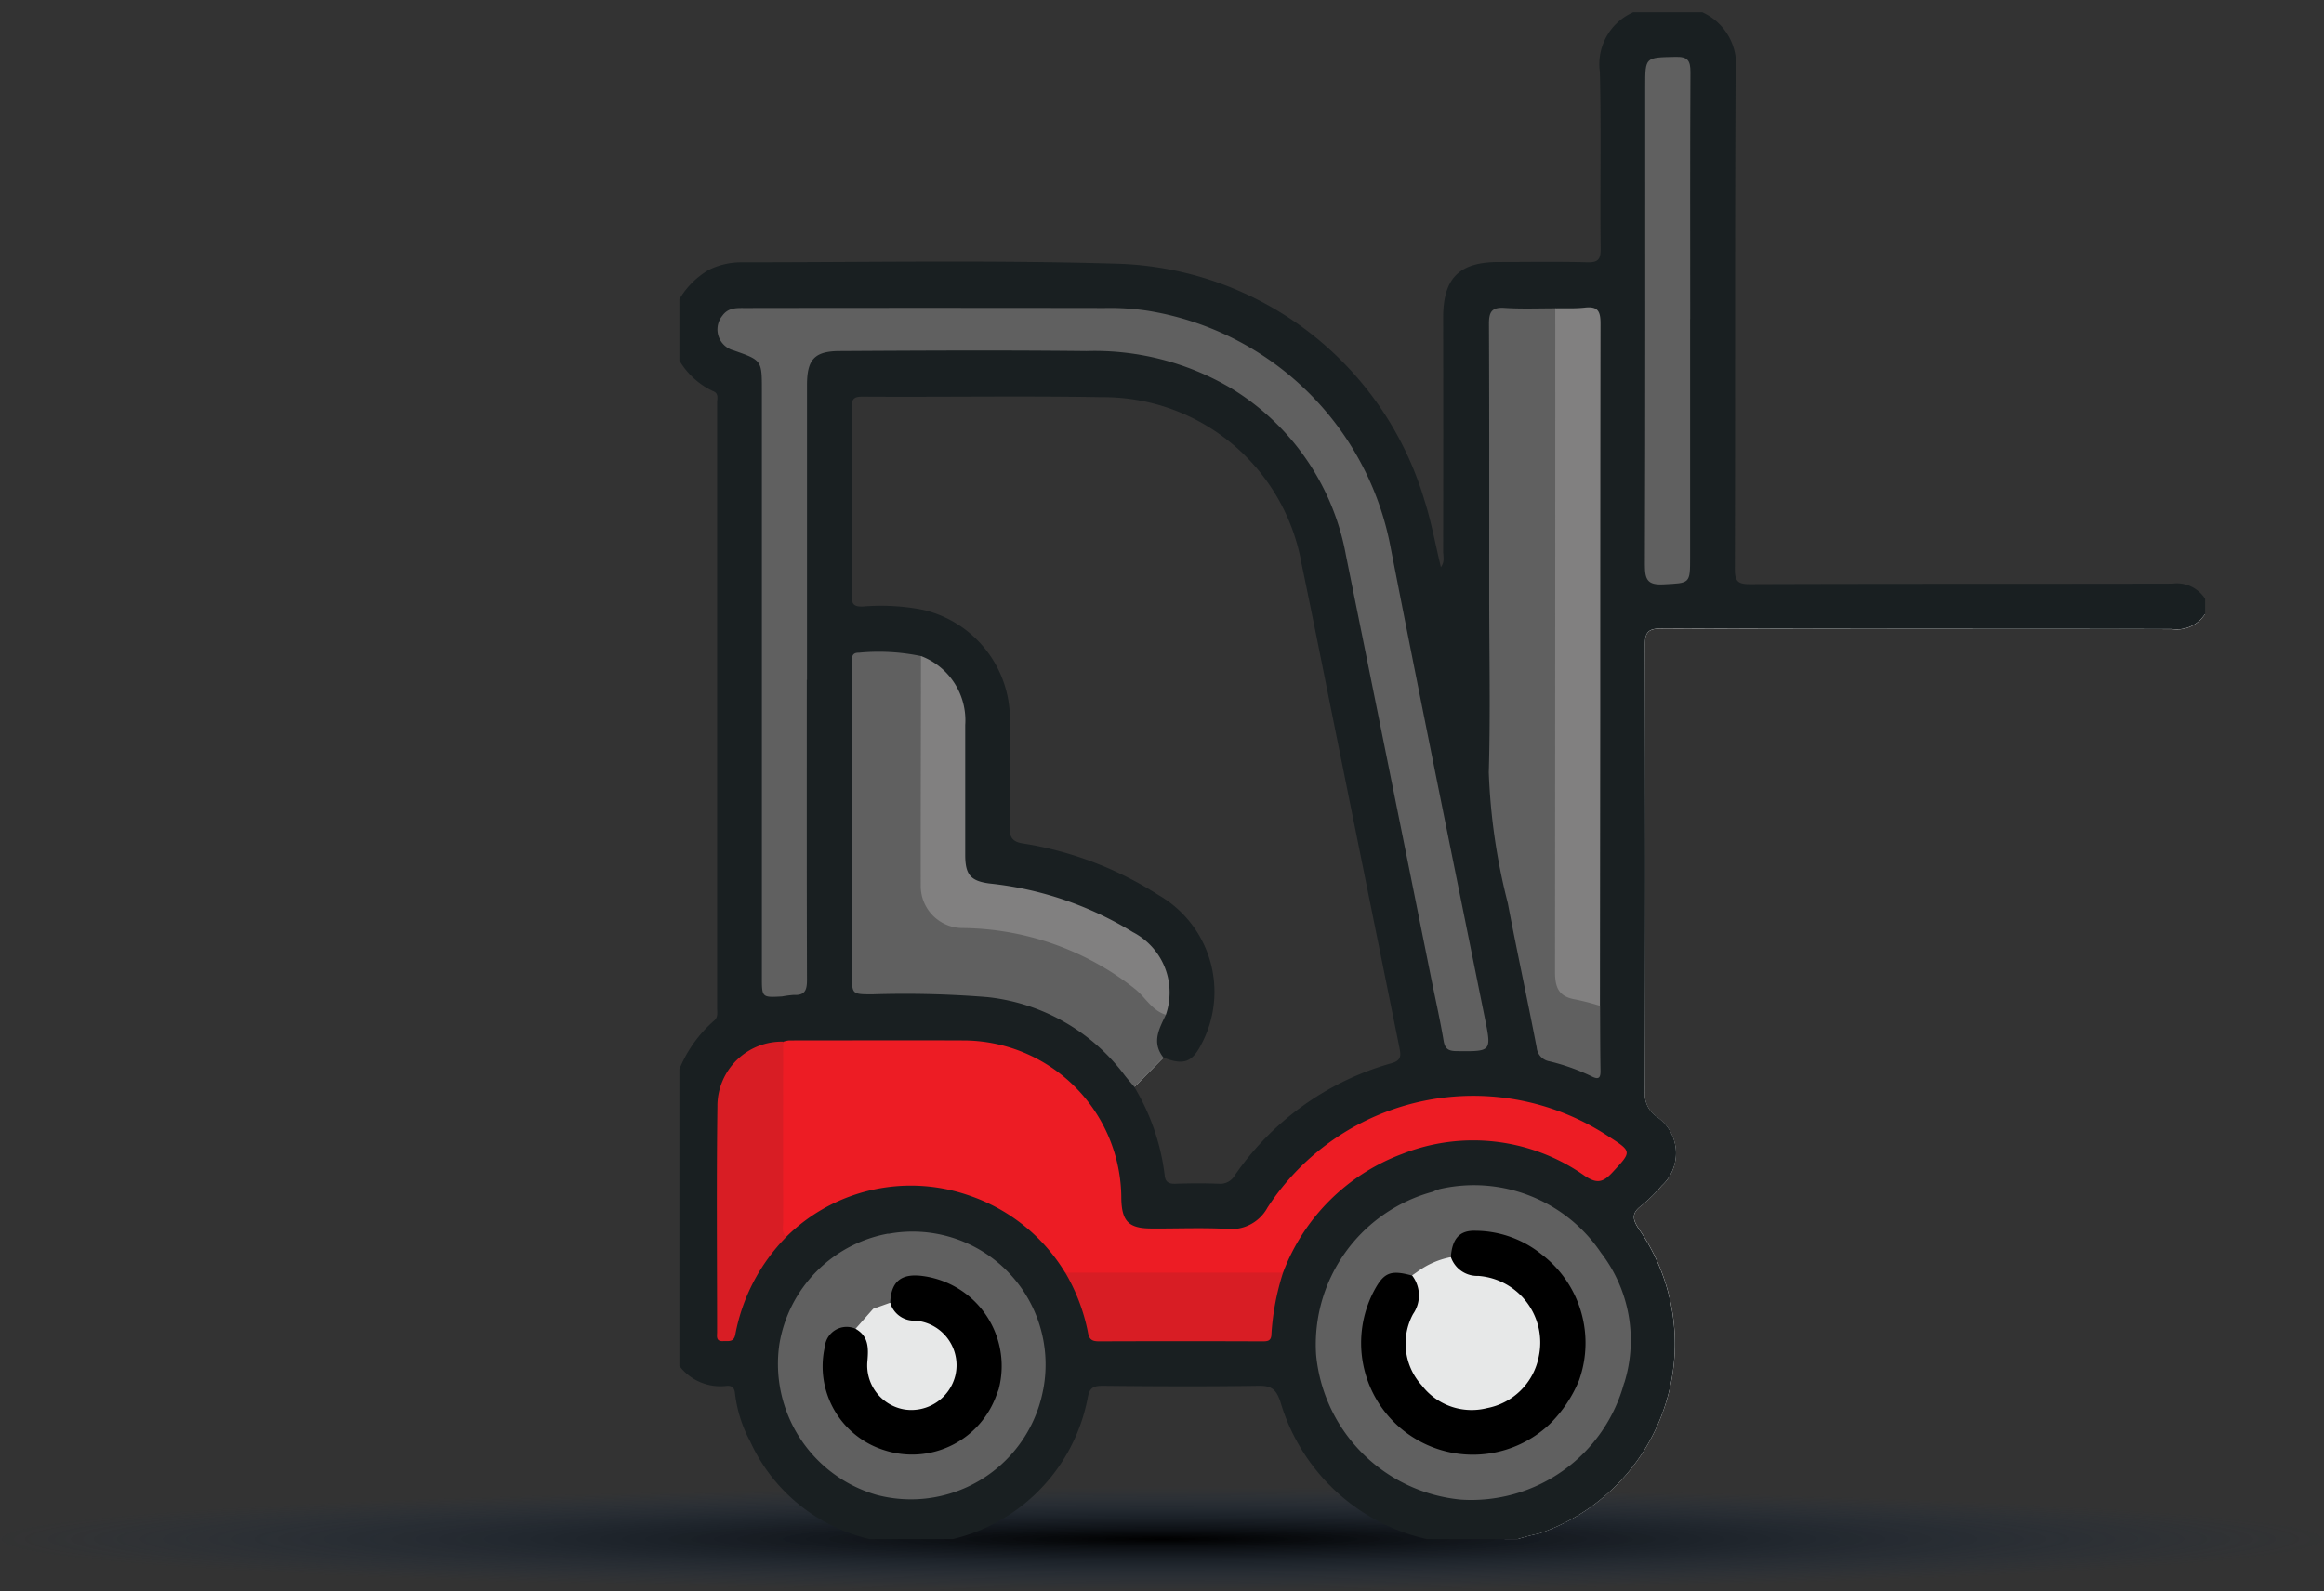 <svg xmlns="http://www.w3.org/2000/svg" xmlns:xlink="http://www.w3.org/1999/xlink" width="229.034" height="156.847" viewBox="0 0 229.034 156.847">
  <rect x="0" y="0" width="229.034" height="156.847" fill="#333333" stroke="none"/>
  <defs>
    <radialGradient id="radial-gradient" cx="0.5" cy="0.5" r="0.5" gradientUnits="objectBoundingBox">
      <stop offset="0"/>
      <stop offset="1" stop-color="#19304c" stop-opacity="0"/>
    </radialGradient>
    <clipPath id="clip-path">
      <rect id="Rectangle_51393" data-name="Rectangle 51393" width="151.716" height="151.718" fill="none"/>
    </clipPath>
  </defs>
  <g id="Group_53931" data-name="Group 53931" transform="translate(25)">
    <ellipse id="Ellipse_27" data-name="Ellipse 27" cx="114.517" cy="5.128" rx="114.517" ry="5.128" transform="translate(-25 146.591)" fill="url(#radial-gradient)"/>
    <g id="Group_52949" data-name="Group 52949" transform="translate(41.955 0)" style="isolation: isolate">
      <g id="Group_52950" data-name="Group 52950" transform="translate(0)">
        <g id="Group_52949-2" data-name="Group 52949" clip-path="url(#clip-path)">
          <path id="Path_38669" data-name="Path 38669" d="M27.294,111.963a22.722,22.722,0,0,1,3.722-1.111,19.785,19.785,0,0,0,9.863-29.944c-.662-.979-.832-1.6.207-2.378a15.8,15.8,0,0,0,1.994-1.958,4.35,4.35,0,0,0-.485-6.785,2.693,2.693,0,0,1-1.177-2.44q.058-21.964,0-43.928c0-1.356.225-1.773,1.7-1.767,16.754.063,33.51.03,50.264.06a3.3,3.3,0,0,0,3.246-1.5,11.279,11.279,0,0,1-6.671,1.033h-46.3c-2.4.018-2.635.225-2.638,2.59V66.9a4.117,4.117,0,0,0,1.452,3.36,3.982,3.982,0,0,1,.177,6.106c-.6.653-1.216,1.288-1.869,1.883a1.907,1.907,0,0,0-.416,2.668,1.476,1.476,0,0,0,.15.183,19.492,19.492,0,0,1-3.249,25.641,19.4,19.4,0,0,1-8.477,4.309c-.557.144-1.338.06-1.5.9" transform="translate(53.734 40.315)" fill="#fefefe"/>
          <path id="Path_38670" data-name="Path 38670" d="M4.012,37.754A7.576,7.576,0,0,1,0,33.158V30.205a8.2,8.2,0,0,1,3.593-4.4,7.286,7.286,0,0,1,3.27-.746c12.241,0,24.491-.225,36.723.129A32.591,32.591,0,0,1,74.129,48.522c.683,2.126,1.075,4.342,1.62,6.588.4-.542.222-1.084.222-1.581q.022-11.5,0-23.012c0-3.893,1.575-5.477,5.441-5.486,2.9,0,5.8-.054,8.7.027,1.075.03,1.392-.21,1.38-1.344-.069-5.8.066-11.606-.075-17.406A5.59,5.59,0,0,1,94.712.4H101.5a5.66,5.66,0,0,1,3.294,5.911c-.087,16.323-.027,32.639-.075,48.974,0,1.231.3,1.5,1.5,1.5,13.864-.051,27.731-.021,41.6-.051a3.3,3.3,0,0,1,3.246,1.5v1.476a3.3,3.3,0,0,1-3.246,1.5c-16.754-.03-33.51,0-50.264-.06-1.476,0-1.7.41-1.7,1.767q.081,21.964,0,43.928a2.693,2.693,0,0,0,1.177,2.44,4.355,4.355,0,0,1,.473,6.806,15.624,15.624,0,0,1-1.994,1.961c-1.039.773-.868,1.4-.207,2.378a19.783,19.783,0,0,1-9.863,29.944,22.727,22.727,0,0,0-3.722,1.111H77.584a2.406,2.406,0,0,0-1.368-.135h-.087a.272.272,0,0,0-.057-.123,19.518,19.518,0,0,1-16.143-13.846c-.437-1.282-.919-1.587-2.18-1.569-5.09.078-10.211.054-15.313,0-.937,0-1.318.177-1.5,1.219A17.736,17.736,0,0,1,26.006,151.23a.48.48,0,0,1,0,.093h-.162a2.373,2.373,0,0,0-1.374.135H22.718c-.437-.281-.919-.114-1.377-.138a.959.959,0,0,1-.132,0h-.027a.45.45,0,0,1,0-.09,17.231,17.231,0,0,1-13.5-9.926,13.28,13.28,0,0,1-1.5-4.737c-.048-.539-.278-.8-.844-.746A5.074,5.074,0,0,1,0,132.593V106.922a12.729,12.729,0,0,1,4.1-7.085c.428-.335.323-.788.323-1.216V38.88c0-.407.177-.9-.407-1.126M71.664,102.49Q68.5,86.837,65.343,71.184C64.235,65.7,63.157,60.212,62.01,54.739A19.85,19.85,0,0,0,42.325,38.35c-7.863-.135-15.732,0-23.6-.051-.859,0-1.048.258-1.042,1.072q.049,9.284,0,18.583c0,.868.275,1.051,1.081,1.036a21.409,21.409,0,0,1,6.01.338,11.079,11.079,0,0,1,8.492,11.295c.039,3.345.054,6.689-.021,10.028-.021,1.069.243,1.542,1.356,1.7a34.752,34.752,0,0,1,13.355,5.105,11,11,0,0,1,4.231,14.6c-.94,1.877-1.776,2.186-3.788,1.4l-2.869,2.89a21.953,21.953,0,0,1,2.994,8.684c.057.686.392.883,1.06.862,1.422-.048,2.851-.06,4.273,0a1.653,1.653,0,0,0,1.566-.806,27.822,27.822,0,0,1,15.481-11.079c.973-.281.9-.782.761-1.5" transform="translate(-0.701 0.802)" fill="#191f21"/>
          <path id="Path_38671" data-name="Path 38671" d="M15.207,37.71l2.869-2.89a5.74,5.74,0,0,0-2.869,2.89" transform="translate(29.628 69.445)" fill="#fefefe"/>
          <path id="Path_38672" data-name="Path 38672" d="M10.312,46.818V17.758c0-2.506.707-3.348,3.189-3.363,8.112-.048,16.227-.09,24.338,0a26.439,26.439,0,0,1,14.328,3.7A24.353,24.353,0,0,1,63.414,34.47q4.236,20.944,8.441,41.892c.407,2.015.862,4.021,1.2,6.046.141.823.521.991,1.282,1,3.494.036,3.45.069,2.743-3.426-3.105-15.4-6.243-30.8-9.25-46.225A29.065,29.065,0,0,0,43.741,10.4a24.765,24.765,0,0,0-4.105-.249q-17.7-.027-35.4,0c-.832,0-1.674-.063-2.261.755a2.137,2.137,0,0,0,1.1,3.423c2.791.976,2.791.976,2.791,3.947V76.1c0,2.024,0,2.03,1.988,1.916a10.107,10.107,0,0,1,1.162-.15c1.177.066,1.3-.578,1.294-1.56-.03-9.834-.018-19.67-.018-29.5" transform="translate(2.265 20.214)" fill="#606060"/>
          <path id="Path_38673" data-name="Path 38673" d="M53.246,57.149a20.034,20.034,0,0,1,11.741-11.7,19.022,19.022,0,0,1,17.966,2.141c1.2.808,1.812.686,2.734-.3,1.94-2.1,1.994-2.048-.4-3.593a24.185,24.185,0,0,0-33.5,6.929l-.072.111a4.046,4.046,0,0,1-3.98,2.1c-2.5-.132-5.013-.018-7.519-.039-2.186-.018-2.857-.716-2.908-2.937a15.6,15.6,0,0,0-15.6-15.6h-.042c-5.689-.024-11.4,0-17.1,0A2.628,2.628,0,0,0,4,34.389a2.674,2.674,0,0,0-.5,1.946c0,5.105-.024,10.214,0,15.319,0,.719-.234,1.62.785,1.973a17.435,17.435,0,0,1,17.936-4.111,17.772,17.772,0,0,1,9.555,7.633,3.244,3.244,0,0,0,1.83.455H51.578a2.443,2.443,0,0,0,1.671-.443" transform="translate(6.244 68.307)" fill="#ed1c24"/>
          <path id="Path_38674" data-name="Path 38674" d="M33.425,10.184c-1.668,0-3.345.069-5.007-.042-1.288-.084-1.533.44-1.527,1.608.042,8.935.024,17.874.024,26.809,0,5.794.129,11.591-.042,17.368a60.479,60.479,0,0,0,1.874,12.891c.9,4.758,1.934,9.483,2.845,14.235a1.52,1.52,0,0,0,1.264,1.365A20.51,20.51,0,0,1,37,85.894c.791.407.9.066.883-.638-.036-2.1-.03-4.222-.042-6.333a4.126,4.126,0,0,0-2.473-1.2,1.725,1.725,0,0,1-1.44-1.916c.024-.6,0-1.18,0-1.77V12.849a3.763,3.763,0,0,0-.485-2.695" transform="translate(52.894 20.21)" fill="#606060"/>
          <path id="Path_38675" data-name="Path 38675" d="M5.914,22.749V53.286c0,1.946,0,1.943,2.015,1.946a100.813,100.813,0,0,1,11.334.275,19.463,19.463,0,0,1,13.55,7.738c.3.383.62.743.931,1.117l2.869-2.89c-1.2-1.5-.419-2.857.24-4.234a25.522,25.522,0,0,0-15.825-8.594,27.265,27.265,0,0,0-3.659-.38A3.9,3.9,0,0,1,13.13,43.9c-.021-6.63,0-13.259,0-19.889a2.993,2.993,0,0,0-.4-2.12,20.349,20.349,0,0,0-6.144-.335c-.85-.024-.65.713-.653,1.2" transform="translate(11.094 42.79)" fill="#606060"/>
          <path id="Path_38676" data-name="Path 38676" d="M29.077,10.213q0,32.721-.024,65.443c0,1.629.449,2.434,2.027,2.695a24.25,24.25,0,0,1,2.4.623q.013-14.454.03-28.908,0-19.175.027-38.349c0-1.2-.252-1.719-1.527-1.575-.97.111-1.961.057-2.943.075" transform="translate(57.242 20.18)" fill="#818080"/>
          <path id="Path_38677" data-name="Path 38677" d="M32.713,39.233a15.6,15.6,0,0,0-11.5,16.092A15.828,15.828,0,0,0,35.473,69.584a15.6,15.6,0,0,0,16.092-11.5c-1.356-1.2-2.9-.6-4.4-.467-.545.165-.68.665-.9,1.1a10.642,10.642,0,0,1-19.463-8.543c.919-2.273,1.446-2.587,3.857-2.464a1.482,1.482,0,0,0,.805-.5A9.683,9.683,0,0,0,33.4,40.922a1.865,1.865,0,0,0-.674-1.686" transform="translate(41.539 78.247)" fill="#606060"/>
          <path id="Path_38678" data-name="Path 38678" d="M36.478,27.713c0-8.115-.021-16.227.024-24.342,0-1.132-.261-1.53-1.464-1.5-2.994.063-2.994,0-2.994,2.911,0,15.736.021,31.471-.033,47.207,0,1.458.3,1.967,1.845,1.883,2.608-.138,2.614-.036,2.614-2.695V27.713" transform="translate(63.139 3.734)" fill="#606060"/>
          <path id="Path_38679" data-name="Path 38679" d="M14.323,40.614a13.277,13.277,0,0,0-10.7,10.879A13.444,13.444,0,0,0,13.23,66.372,13.26,13.26,0,0,0,29.414,56.9c.084-.323.156-.647.216-.976a4.248,4.248,0,0,0-4.252-.255c-.6.281-.758.865-1.015,1.389A8.447,8.447,0,0,1,8.289,54.709,5.915,5.915,0,0,1,8.37,52.37c.386-1.674.832-2.054,2.605-2.192a6.152,6.152,0,0,0,2.264-2.189,10.513,10.513,0,0,0,1.695-4.62,3.17,3.17,0,0,0-.6-2.752" transform="translate(6.234 81.001)" fill="#606060"/>
          <path id="Path_38680" data-name="Path 38680" d="M8.2,21.6c0,7.57-.036,15.14-.021,22.71a4.14,4.14,0,0,0,4.174,4.1,27.786,27.786,0,0,1,16.87,5.947c1.075.829,1.713,2.174,3.111,2.605a6.7,6.7,0,0,0-3.252-8.148,33.693,33.693,0,0,0-14.074-4.791c-1.931-.237-2.44-.883-2.446-2.8V28.4A6.776,6.776,0,0,0,8.21,21.6" transform="translate(15.607 43.077)" fill="#818080"/>
          <path id="Path_38681" data-name="Path 38681" d="M8.3,53.533c-.47-.434-.3-1-.3-1.521Q7.988,43.15,8,34.294a6.357,6.357,0,0,0-6.48,6.228v.168c-.1,7.408-.033,14.816-.03,22.224,0,.41-.144.949.6.9.509-.033,1.051.162,1.2-.683a18.589,18.589,0,0,1,5.028-9.6" transform="translate(2.228 68.393)" fill="#d81d24"/>
          <path id="Path_38682" data-name="Path 38682" d="M26.028,39.663a9.791,9.791,0,0,1-1.5,7.881c1.335.036,2.282-.871,3.39-1.389C28.9,43.882,29.529,43.669,32,44.1a10.666,10.666,0,0,1,8.423,12.514c-.024.12-.051.243-.078.362a1.2,1.2,0,0,0,.117,1.252c1.467.27,2.994-.3,4.432.3a14.145,14.145,0,0,0-2.291-12.846,15.1,15.1,0,0,0-15.87-6.288,3.7,3.7,0,0,0-.683.263" transform="translate(48.223 77.817)" fill="#606060"/>
          <path id="Path_38683" data-name="Path 38683" d="M34.392,41.9H12.934a18.763,18.763,0,0,1,2.228,5.851c.12.788.452.925,1.144.922q8-.031,16.008,0c.536,0,.931,0,.94-.74a24.683,24.683,0,0,1,1.138-6.022" transform="translate(25.095 83.558)" fill="#d81d24"/>
          <path id="Path_38684" data-name="Path 38684" d="M8.07,40.749a9.538,9.538,0,0,1-1.458,7.405c.788.3,1.324-.156,1.862-.6.841-2.237,1.56-2.605,3.911-2.009a8.458,8.458,0,0,1,6.438,9.142c-.045.473-.266.97.162,1.392a9.8,9.8,0,0,1,4.393,0A13.107,13.107,0,0,0,8.07,40.773" transform="translate(12.486 80.866)" fill="#606060"/>
          <path id="Path_38685" data-name="Path 38685" d="M44.164,55.223a10.971,10.971,0,0,0-3.692-12.367,10.462,10.462,0,0,0-6.5-2.336c-1.6-.057-2.318.764-2.458,2.6.1,1.3.644,1.9,2.075,2.12a10.2,10.2,0,0,1,2.56.629,6.237,6.237,0,0,1,3.641,6.983A6.387,6.387,0,0,1,33.321,57.8a6.452,6.452,0,0,1-5.827-5.707,9.863,9.863,0,0,1,1.057-4.243,2.1,2.1,0,0,0-.761-2.866l-.09-.048c-2.192-.6-2.833-.3-3.869,1.731A11.013,11.013,0,0,0,41.253,59.583a12.934,12.934,0,0,0,2.911-4.354" transform="translate(44.512 80.81)"/>
          <path id="Path_38686" data-name="Path 38686" d="M24.778,43.195A3.218,3.218,0,0,1,24.871,47a6.119,6.119,0,0,0,.85,7.019,6.187,6.187,0,0,0,6.459,2.249,6.4,6.4,0,0,0,5.09-5.138,6.588,6.588,0,0,0-5.129-7.776,6.685,6.685,0,0,0-.841-.117A2.737,2.737,0,0,1,28.6,41.386a8.181,8.181,0,0,0-3.294,1.434l-.53.371" transform="translate(47.434 82.541)" fill="#e7e8e8"/>
          <path id="Path_38687" data-name="Path 38687" d="M22.306,53.184a8.949,8.949,0,0,0-6.393-10.924,8.319,8.319,0,0,0-1.048-.21c-2.141-.3-3.162.5-3.252,2.617.048,1.279.491,1.749,2.1,2.063a4.626,4.626,0,0,1,3.261,1.752,3.854,3.854,0,0,1,.015,4.662,4.1,4.1,0,0,1-4.141,1.581,4.366,4.366,0,0,1-3.114-3.71c-.066-.683.021-1.374-.069-2.051-.117-.874-.422-1.617-1.464-1.719a2.164,2.164,0,0,0-2.857,1.1,2.2,2.2,0,0,0-.177.692,8.652,8.652,0,0,0,5.884,10.181,8.836,8.836,0,0,0,10.9-5.09c.126-.317.243-.638.365-.958" transform="translate(9.165 83.747)"/>
          <path id="Path_38688" data-name="Path 38688" d="M6.031,45.461c1.306.734,1.285,1.9,1.171,3.2a4.406,4.406,0,0,0,3.68,4.758,4.466,4.466,0,0,0,4.992-3.375,4.407,4.407,0,0,0-3.3-5.285,4.36,4.36,0,0,0-.71-.1,2.435,2.435,0,0,1-2.413-1.767l-1.68.6-1.74,1.973" transform="translate(11.327 85.532)" fill="#e7e8e8"/>
        </g>
      </g>
    </g>
  </g>
</svg>

